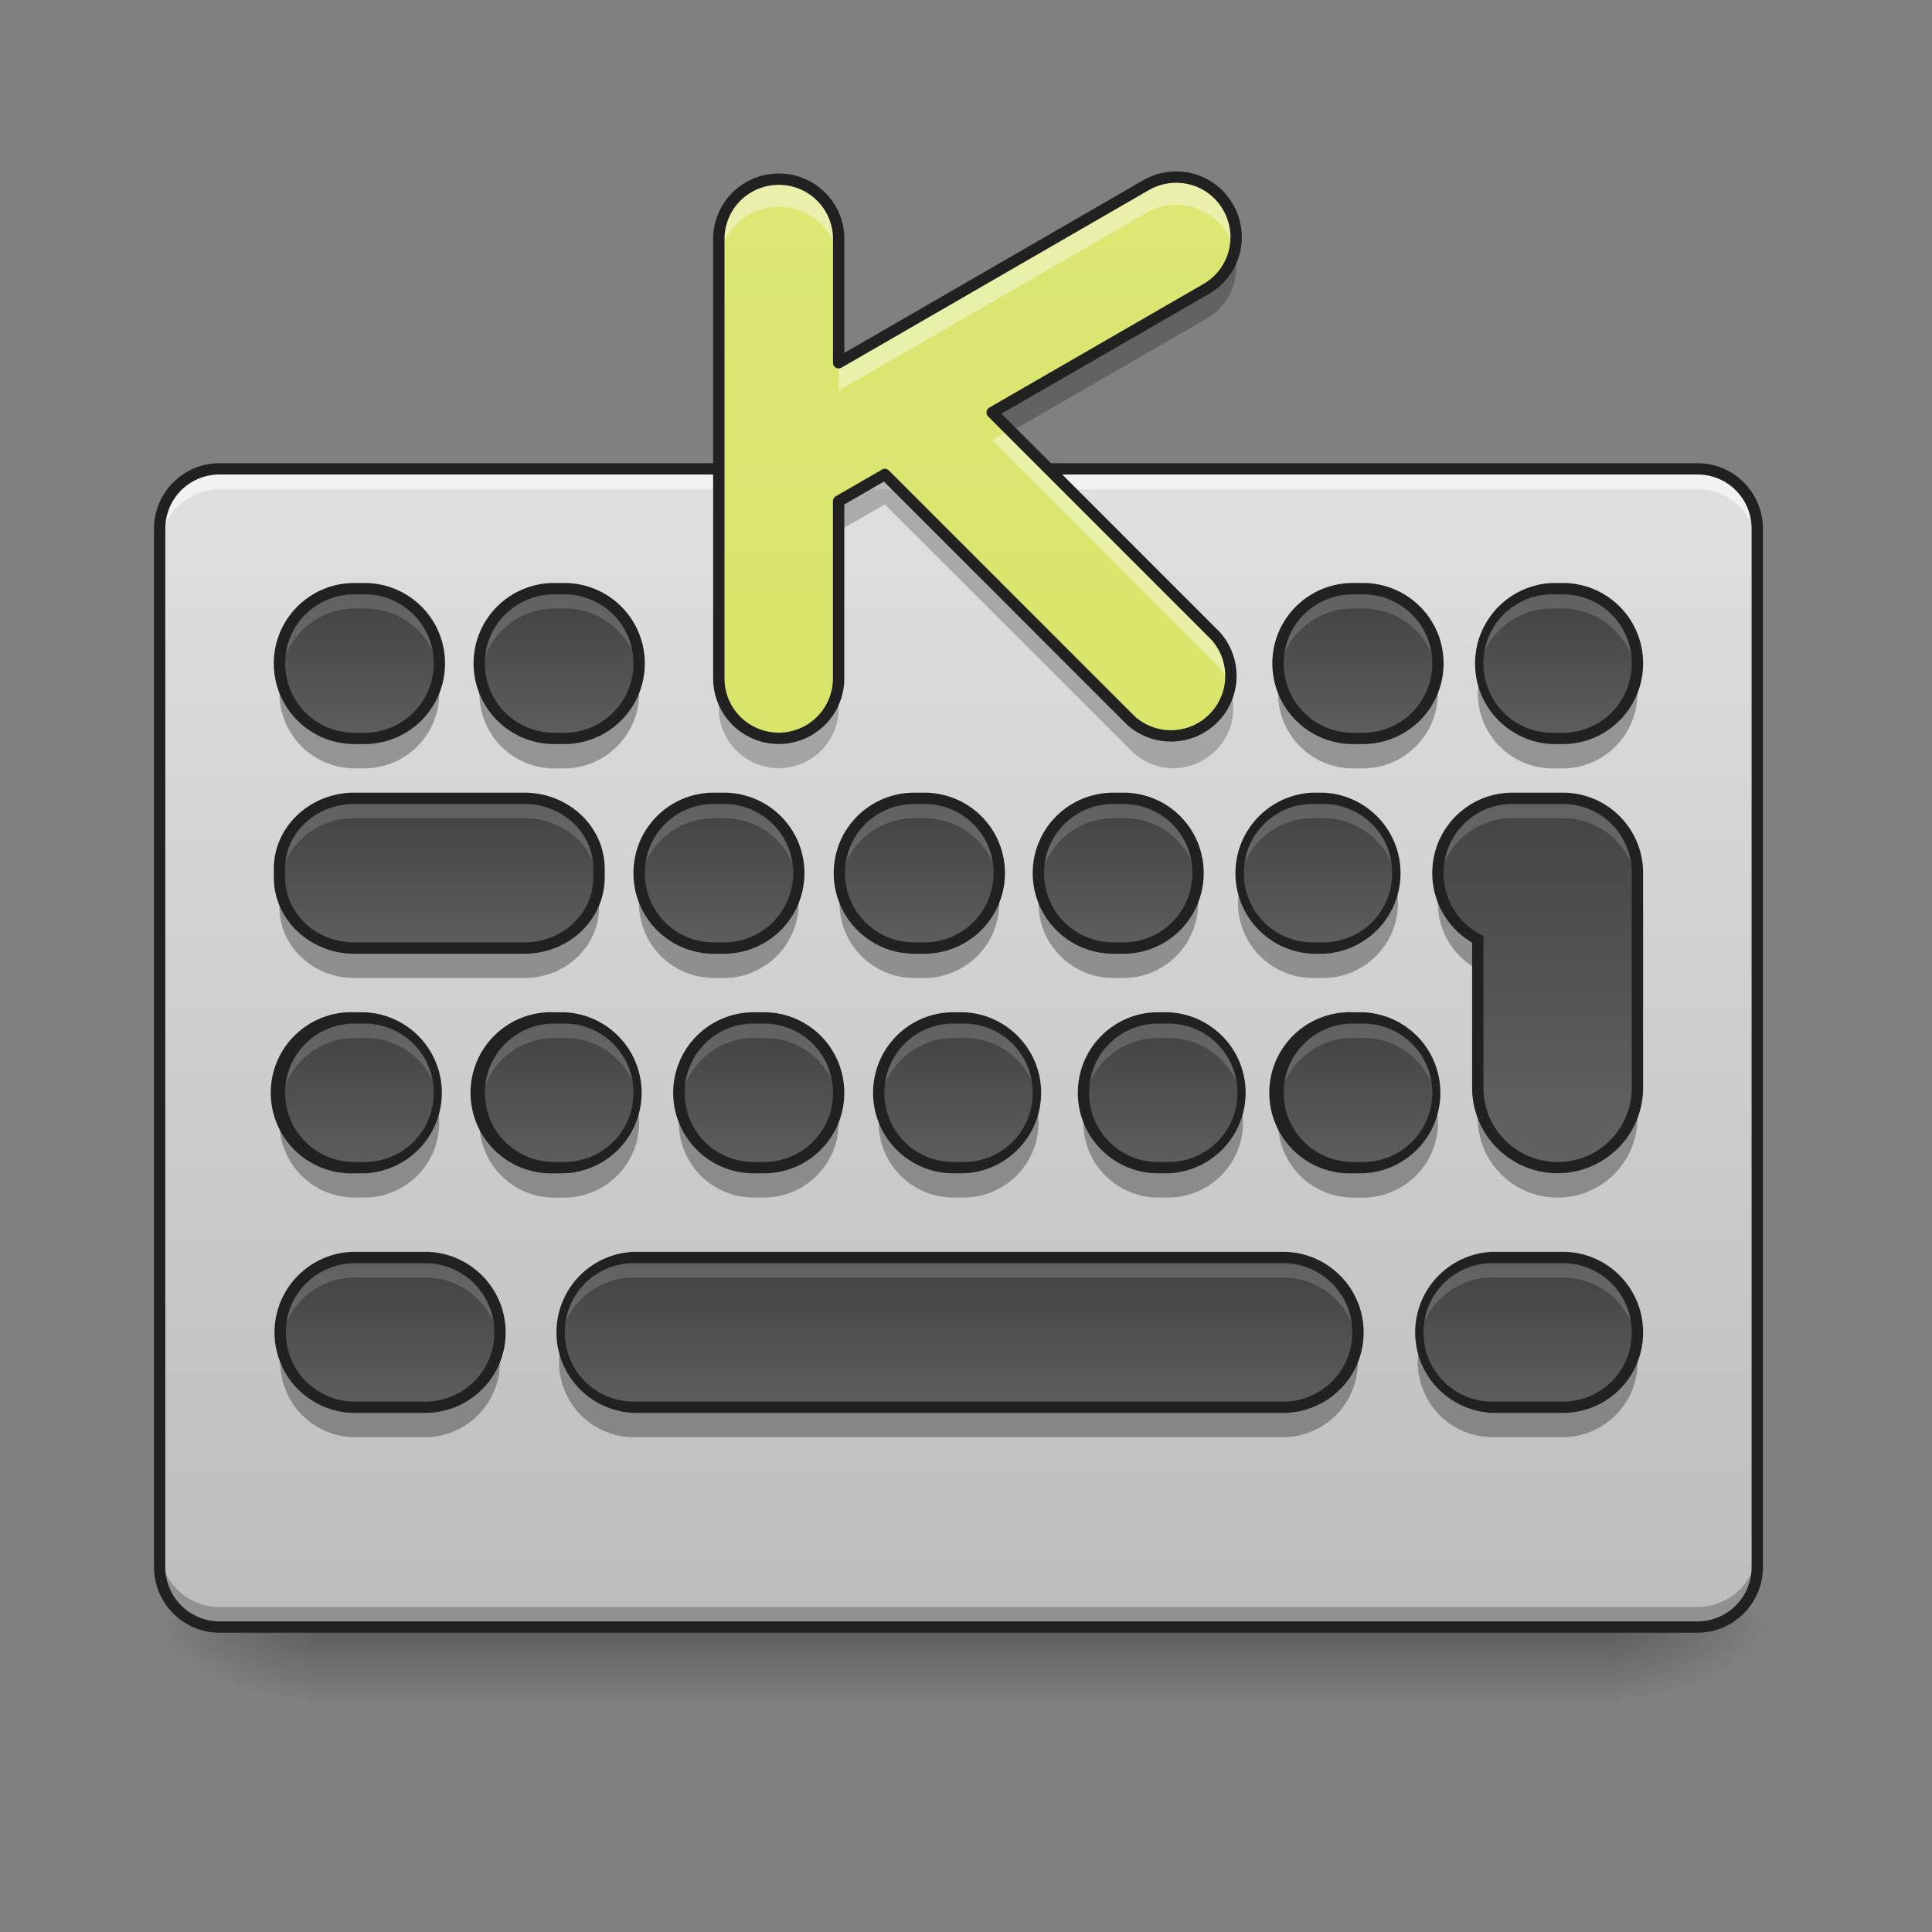 <svg height="32pt" viewBox="0 0 32 32" width="32pt" xmlns="http://www.w3.org/2000/svg" xmlns:xlink="http://www.w3.org/1999/xlink"><rect x="0" y="0" width="32" height="32" fill="#808080" stroke="none"/><linearGradient id="a" gradientUnits="userSpaceOnUse" x1="15.875" x2="15.875" y1="26.947" y2="28.27"><stop offset="0" stop-opacity=".275"/><stop offset="1" stop-opacity="0"/></linearGradient><linearGradient id="b"><stop offset="0" stop-opacity=".314"/><stop offset=".222" stop-opacity=".275"/><stop offset="1" stop-opacity="0"/></linearGradient><radialGradient id="c" cx="450.909" cy="189.579" gradientTransform="matrix(0 -.078 -.141 0 53.123 62.51)" gradientUnits="userSpaceOnUse" r="21.167" xlink:href="#b"/><radialGradient id="d" cx="450.909" cy="189.579" gradientTransform="matrix(0 .078 .141 0 -21.205 -8.613)" gradientUnits="userSpaceOnUse" r="21.167" xlink:href="#b"/><radialGradient id="e" cx="450.909" cy="189.579" gradientTransform="matrix(0 -.078 .141 0 -21.205 62.51)" gradientUnits="userSpaceOnUse" r="21.167" xlink:href="#b"/><radialGradient id="f" cx="450.909" cy="189.579" gradientTransform="matrix(0 .078 -.141 0 53.123 -8.613)" gradientUnits="userSpaceOnUse" r="21.167" xlink:href="#b"/><linearGradient id="g" gradientUnits="userSpaceOnUse" x1="18.521" x2="18.521" y1="26.782" y2="7.599"><stop offset="0" stop-color="#bdbdbd"/><stop offset="1" stop-color="#e0e0e0"/></linearGradient><linearGradient id="h"><stop offset="0" stop-color="#616161"/><stop offset="1" stop-color="#424242"/></linearGradient><linearGradient id="i" gradientTransform="matrix(.062 0 0 -.062 -1.985 27.982)" gradientUnits="userSpaceOnUse" x1="285.75" x2="285.75" xlink:href="#h" y1="135.604" y2="177.938"/><linearGradient id="j" gradientTransform="matrix(.062 0 0 -.062 -1.985 31.951)" gradientUnits="userSpaceOnUse" x1="285.75" x2="285.75" xlink:href="#h" y1="135.604" y2="177.938"/><linearGradient id="k" gradientTransform="matrix(.062 0 0 -.062 .662 24.344)" gradientUnits="userSpaceOnUse" x1="285.75" x2="285.75" xlink:href="#h" y1="135.604" y2="177.938"/><linearGradient id="l" gradientTransform="matrix(.062 0 0 -.062 4.63 27.982)" gradientUnits="userSpaceOnUse" x1="285.75" x2="285.75" xlink:href="#h" y1="135.604" y2="177.938"/><linearGradient id="m" gradientTransform="matrix(.062 0 0 -.062 3.97 24.344)" gradientUnits="userSpaceOnUse" x1="285.75" x2="285.75" xlink:href="#h" y1="135.604" y2="177.938"/><linearGradient id="n" gradientTransform="matrix(.062 0 0 -.062 4.63 20.87)" gradientUnits="userSpaceOnUse" x1="285.75" x2="285.75" xlink:href="#h" y1="135.604" y2="177.938"/><linearGradient id="o" gradientTransform="matrix(.062 0 0 -.062 7.938 20.87)" gradientUnits="userSpaceOnUse" x1="285.75" x2="285.75" xlink:href="#h" y1="135.604" y2="177.938"/><linearGradient id="p" gradientTransform="matrix(.062 0 0 -.062 -5.292 27.982)" gradientUnits="userSpaceOnUse" x1="285.75" x2="285.75" xlink:href="#h" y1="135.604" y2="177.938"/><linearGradient id="q" gradientTransform="matrix(.062 0 0 -.062 -5.954 24.344)" gradientUnits="userSpaceOnUse" x1="285.75" x2="285.75" xlink:href="#h" y1="135.604" y2="177.938"/><linearGradient id="r" gradientTransform="matrix(.062 0 0 -.062 -8.6 27.982)" gradientUnits="userSpaceOnUse" x1="285.75" x2="285.75" xlink:href="#h" y1="135.604" y2="177.938"/><linearGradient id="s" gradientTransform="matrix(.062 0 0 -.062 -8.6 20.87)" gradientUnits="userSpaceOnUse" x1="285.75" x2="285.75" xlink:href="#h" y1="135.604" y2="177.938"/><linearGradient id="t" gradientTransform="matrix(.062 0 0 -.062 -12.569 24.344)" gradientUnits="userSpaceOnUse" x1="285.75" x2="285.75" xlink:href="#h" y1="135.604" y2="177.938"/><linearGradient id="u" gradientTransform="matrix(.062 0 0 -.062 -11.907 20.87)" gradientUnits="userSpaceOnUse" x1="285.75" x2="285.75" xlink:href="#h" y1="135.604" y2="177.938"/><linearGradient id="v" gradientTransform="matrix(.062 0 0 -.062 6.946 31.951)" gradientUnits="userSpaceOnUse" x1="285.75" x2="285.75" xlink:href="#h" y1="135.604" y2="177.938"/><linearGradient id="w" gradientTransform="matrix(.062 0 0 -.062 -11.907 27.982)" gradientUnits="userSpaceOnUse" x1="285.75" x2="285.75" xlink:href="#h" y1="135.604" y2="177.938"/><linearGradient id="x" gradientUnits="userSpaceOnUse" x1="25.797" x2="25.797" xlink:href="#h" y1="18.843" y2="12.89"/><linearGradient id="y" gradientTransform="matrix(.062 0 0 -.062 1.406 27.982)" gradientUnits="userSpaceOnUse" x1="285.75" x2="285.75" xlink:href="#h" y1="135.604" y2="177.938"/><linearGradient id="z" gradientTransform="matrix(.062 0 0 -.062 -2.635 24.344)" gradientUnits="userSpaceOnUse" x1="285.75" x2="285.75" xlink:href="#h" y1="135.604" y2="177.938"/><linearGradient id="A" gradientTransform="matrix(.062 0 0 -.062 -11.896 31.951)" gradientUnits="userSpaceOnUse" x1="285.75" x2="285.75" xlink:href="#h" y1="135.604" y2="177.938"/><linearGradient id="B" gradientTransform="matrix(.017 0 -0 .017 0 0)" gradientUnits="userSpaceOnUse" x1="960" x2="960" y1="1615.118" y2="175.118"><stop offset="0" stop-color="#d4e157"/><stop offset="1" stop-color="#dce775"/></linearGradient><path d="m5.125 26.95h21.668v1.32h-21.668zm0 0" fill="url(#a)"/><path d="m26.793 26.95h2.645v-1.325h-2.645zm0 0" fill="url(#c)"/><path d="m5.125 26.95h-2.645v1.32h2.645zm0 0" fill="url(#d)"/><path d="m5.125 26.95h-2.645v-1.325h2.645zm0 0" fill="url(#e)"/><path d="m26.793 26.95h2.645v1.32h-2.645zm0 0" fill="url(#f)"/><path d="m3.637 7.766h24.476c.551 0 .992.441.992.992v17.199a.991.991 0 0 1 -.992.992h-24.476a.994.994 0 0 1 -.992-.992v-17.2c0-.55.445-.991.992-.991zm0 0" fill="url(#g)"/><path d="m15.793 17.355h.168a1.24 1.24 0 0 1 0 2.48h-.168a1.24 1.24 0 1 1 0-2.48zm-5.293 3.969h10.75a1.24 1.24 0 1 1 0 2.48h-10.75a1.24 1.24 0 1 1 0-2.48zm7.941-7.605h.164a1.24 1.24 0 1 1 0 2.48h-.164a1.24 1.24 0 1 1 0-2.48zm3.969 3.636h.164c.684 0 1.242.555 1.242 1.243 0 .683-.558 1.238-1.242 1.238h-.164a1.24 1.24 0 1 1 0-2.48zm-.664-3.636h.168a1.24 1.24 0 1 1 0 2.48h-.168a1.24 1.24 0 0 1 0-2.48zm.664-3.473h.164c.684 0 1.242.555 1.242 1.238 0 .684-.558 1.243-1.242 1.243h-.164a1.24 1.24 0 1 1 0-2.48zm3.305 0h.168c.683 0 1.238.555 1.238 1.238 0 .684-.555 1.243-1.238 1.243h-.168a1.242 1.242 0 0 1 -1.238-1.243c0-.683.554-1.238 1.238-1.238zm-13.231 7.109h.168a1.24 1.24 0 0 1 0 2.48h-.168a1.24 1.24 0 1 1 0-2.48zm-.66-3.636h.164a1.24 1.24 0 1 1 0 2.48h-.164a1.24 1.24 0 0 1 0-2.48zm-2.644 3.636h.164c.683 0 1.242.555 1.242 1.243 0 .683-.559 1.238-1.242 1.238h-.164a1.24 1.24 0 1 1 0-2.48zm0-7.109h.164c.683 0 1.242.555 1.242 1.238 0 .684-.559 1.243-1.242 1.243h-.164a1.24 1.24 0 1 1 0-2.48zm-3.309 3.473h2.813c.683 0 1.238.523 1.238 1.168v.14c0 .649-.555 1.172-1.238 1.172h-2.814c-.684 0-1.242-.523-1.242-1.172v-.14c0-.645.559-1.168 1.242-1.168zm0-3.473h.164a1.24 1.24 0 1 1 0 2.48h-.164a1.245 1.245 0 0 1 -1.242-1.242c0-.683.559-1.238 1.242-1.238zm18.852 11.078h1.16a1.24 1.24 0 0 1 0 2.48h-1.16a1.24 1.24 0 1 1 0-2.48zm-18.852-3.969h.164a1.24 1.24 0 1 1 0 2.48h-.164a1.242 1.242 0 0 1 -1.242-1.237c0-.688.559-1.243 1.242-1.243zm19.184-3.636c-.688 0-1.239.55-1.239 1.238 0 .48.266.89.66 1.098v2.457c0 .734.59 1.324 1.325 1.324.73 0 1.32-.59 1.32-1.324v-3.473-.047-.035c0-.687-.55-1.238-1.238-1.238zm0 0" fill-opacity=".314"/><path d="m3.637 26.957a.991.991 0 0 1 -.992-.992v-.34c0 .55.445.992.992.992h24.476c.551 0 .992-.441.992-.992v.34c0 .55-.44.992-.992.992zm0 0" fill-opacity=".235"/><path d="m15.793 19.34h.168a1.24 1.24 0 1 0 0-2.48h-.168a1.24 1.24 0 0 0 0 2.48zm0 0" fill="url(#i)"/><path d="m10.5 23.309h10.75a1.24 1.24 0 1 0 0-2.48h-10.75a1.24 1.24 0 0 0 0 2.48zm0 0" fill="url(#j)"/><path d="m3.637 7.766a.991.991 0 0 0 -.992.992v.34c0-.551.445-.993.992-.993h24.476c.551 0 .992.442.992.993v-.34a.989.989 0 0 0 -.992-.992zm0 0" fill="#fff" fill-opacity=".588"/><path d="m3.637 7.672c-.598 0-1.086.484-1.086 1.086v17.199c0 .598.488 1.086 1.086 1.086h24.476c.602 0 1.086-.488 1.086-1.086v-17.2c0-.6-.484-1.085-1.086-1.085zm0 .187h24.476c.5 0 .899.399.899.899v17.199a.896.896 0 0 1 -.899.898h-24.476a.899.899 0 0 1 -.899-.898v-17.2c0-.5.403-.898.899-.898zm0 0" fill="#212121"/><path d="m18.441 15.703h.164a1.24 1.24 0 0 0 0-2.48h-.164a1.24 1.24 0 1 0 0 2.48zm0 0" fill="url(#k)"/><path d="m22.41 19.34h.164c.684 0 1.242-.555 1.242-1.238 0-.688-.558-1.243-1.242-1.243h-.164a1.24 1.24 0 1 0 0 2.48zm0 0" fill="url(#l)"/><path d="m21.746 15.703h.168a1.24 1.24 0 0 0 0-2.48h-.168a1.24 1.24 0 1 0 0 2.48zm0 0" fill="url(#m)"/><path d="m22.41 12.23h.164c.684 0 1.242-.558 1.242-1.242 0-.683-.558-1.238-1.242-1.238h-.164a1.24 1.24 0 1 0 0 2.48zm0 0" fill="url(#n)"/><path d="m25.715 12.23h.168c.683 0 1.238-.558 1.238-1.242 0-.683-.555-1.238-1.238-1.238h-.168c-.684 0-1.238.555-1.238 1.238 0 .684.554 1.242 1.238 1.242zm0 0" fill="url(#o)"/><path d="m12.484 19.34h.168a1.24 1.24 0 1 0 0-2.48h-.168a1.24 1.24 0 0 0 0 2.48zm0 0" fill="url(#p)"/><path d="m11.824 15.703h.164a1.24 1.24 0 1 0 0-2.48h-.164a1.24 1.24 0 1 0 0 2.48zm0 0" fill="url(#q)"/><path d="m9.18 19.34h.164c.683 0 1.242-.555 1.242-1.238 0-.688-.559-1.243-1.242-1.243h-.164a1.24 1.24 0 1 0 0 2.48zm0 0" fill="url(#r)"/><path d="m9.18 12.23h.164c.683 0 1.242-.558 1.242-1.242 0-.683-.559-1.238-1.242-1.238h-.164a1.24 1.24 0 1 0 0 2.48zm0 0" fill="url(#s)"/><path d="m5.871 15.703h2.813c.683 0 1.238-.523 1.238-1.172v-.14c0-.645-.555-1.168-1.238-1.168h-2.814c-.684 0-1.242.523-1.242 1.168v.14c0 .649.559 1.172 1.242 1.172zm0 0" fill="url(#t)"/><path d="m5.871 12.23h.164a1.24 1.24 0 1 0 0-2.48h-.164c-.684 0-1.242.555-1.242 1.238 0 .684.559 1.242 1.242 1.242zm0 0" fill="url(#u)"/><path d="m24.723 23.309h1.16c.683 0 1.238-.555 1.238-1.239a1.24 1.24 0 0 0 -1.238-1.242h-1.16a1.24 1.24 0 0 0 0 2.48zm0 0" fill="url(#v)"/><path d="m5.871 19.34h.164a1.24 1.24 0 1 0 0-2.48h-.164c-.684 0-1.242.554-1.242 1.242 0 .683.559 1.238 1.242 1.238zm0 0" fill="url(#w)"/><path d="m25.055 13.223c-.688 0-1.239.55-1.239 1.238 0 .48.266.89.66 1.098v2.457c0 .734.59 1.324 1.325 1.324.73 0 1.32-.59 1.32-1.324v-3.473-.047-.035c0-.688-.55-1.238-1.238-1.238zm0 0" fill="url(#x)"/><path d="m10.5 20.828a1.24 1.24 0 0 0 -1.227 1.406 1.233 1.233 0 0 1 1.227-1.074h10.75c.633 0 1.148.465 1.23 1.074a1.24 1.24 0 0 0 -1.23-1.406zm11.246-7.605a1.234 1.234 0 0 0 -1.226 1.406 1.236 1.236 0 0 1 1.226-1.078h.168c.629 0 1.148.469 1.227 1.078a1.234 1.234 0 0 0 -1.227-1.406zm-15.875 0c-.687 0-1.242.52-1.242 1.168v.14c0 .031.004.063.008.098.05-.606.582-1.078 1.234-1.078h2.813c.652 0 1.183.472 1.234 1.078.004-.035.004-.066.004-.098v-.14c0-.649-.55-1.168-1.238-1.168zm18.852 7.605a1.24 1.24 0 0 0 -1.227 1.406 1.233 1.233 0 0 1 1.227-1.074h1.16c.629 0 1.148.465 1.226 1.074a1.237 1.237 0 0 0 -1.227-1.406zm.332-7.605c-.688 0-1.239.55-1.239 1.238 0 .059.004.113.008.168a1.24 1.24 0 0 1 1.23-1.078h.829c.687 0 1.238.554 1.238 1.242v-.25-.047-.035c0-.688-.55-1.238-1.238-1.238zm2.066 1.57v.082zm-4.711 2.067a1.24 1.24 0 0 0 -1.23 1.406 1.237 1.237 0 0 1 1.23-1.075h.164c.633 0 1.149.465 1.23 1.075a1.24 1.24 0 0 0 -1.23-1.406zm-6.605 0c-.688 0-1.239.554-1.239 1.242 0 .054.004.109.008.164a1.24 1.24 0 0 1 1.23-1.075h.165c.633 0 1.148.465 1.23 1.075a1.24 1.24 0 0 0 -1.23-1.406zm-3.309 0a1.237 1.237 0 0 0 -1.226 1.406 1.233 1.233 0 0 1 1.226-1.075h.168c.629 0 1.149.465 1.227 1.075a1.237 1.237 0 0 0 -1.227-1.406zm-3.305 0a1.24 1.24 0 0 0 -1.23 1.406 1.237 1.237 0 0 1 1.23-1.075h.164a1.24 1.24 0 0 1 1.23 1.075c.005-.055.009-.11.009-.164 0-.688-.551-1.243-1.239-1.243zm-3.308 0a1.24 1.24 0 0 0 -1.23 1.406 1.237 1.237 0 0 1 1.23-1.075h.164c.633 0 1.148.465 1.23 1.075a1.24 1.24 0 0 0 -1.23-1.406zm16.527-7.11a1.237 1.237 0 0 0 -1.23 1.402 1.24 1.24 0 0 1 1.23-1.074h.164a1.24 1.24 0 0 1 1.23 1.074 1.237 1.237 0 0 0 -1.23-1.402zm-13.219 0a1.237 1.237 0 0 0 -1.23 1.402 1.24 1.24 0 0 1 1.23-1.074h.164c.63 0 1.149.469 1.23 1.074a2.2 2.2 0 0 0 .009-.164c0-.687-.551-1.238-1.239-1.238zm-3.308 0a1.237 1.237 0 0 0 -1.23 1.402 1.24 1.24 0 0 1 1.23-1.074h.164a1.24 1.24 0 0 1 1.23 1.074 1.237 1.237 0 0 0 -1.23-1.402zm19.824 0a1.237 1.237 0 0 0 -1.23 1.402 1.24 1.24 0 0 1 1.23-1.074h.164c.629 0 1.149.469 1.23 1.074a2.2 2.2 0 0 0 .008-.164c0-.687-.55-1.238-1.238-1.238zm-7.257 3.473a1.236 1.236 0 0 0 -1.227 1.406 1.236 1.236 0 0 1 1.226-1.078h.168c.63 0 1.149.469 1.227 1.078a1.234 1.234 0 0 0 -1.227-1.406zm-6.626 0c-.687 0-1.238.55-1.238 1.238 0 .059.004.113.008.168a1.243 1.243 0 0 1 1.23-1.078h.164c.633 0 1.153.469 1.23 1.078a1.237 1.237 0 0 0 -1.23-1.406zm0 0" fill="#c7c7c7" fill-opacity=".235"/><path d="m15.793 19.434a1.331 1.331 0 0 1 -1.332-1.332c0-.739.594-1.336 1.332-1.336h.168a1.335 1.335 0 0 1 0 2.668zm0-.188h.168c.637 0 1.144-.508 1.144-1.144 0-.637-.507-1.149-1.144-1.149h-.168c-.637 0-1.145.512-1.145 1.149 0 .636.508 1.144 1.145 1.144zm-5.293 4.156a1.335 1.335 0 0 1 0-2.668h10.75c.738 0 1.336.598 1.336 1.336 0 .739-.598 1.332-1.336 1.332zm0-.187h10.75c.637 0 1.148-.508 1.148-1.145 0-.636-.511-1.148-1.148-1.148h-10.75c-.637 0-1.145.512-1.145 1.148 0 .637.508 1.145 1.145 1.145zm7.941-7.418a1.335 1.335 0 0 1 -1.336-1.336c0-.738.598-1.332 1.336-1.332h.164c.739 0 1.332.594 1.332 1.332s-.593 1.336-1.332 1.336zm0-.188h.164c.637 0 1.145-.511 1.145-1.148s-.508-1.145-1.145-1.145h-.164c-.636 0-1.148.508-1.148 1.145s.512 1.148 1.148 1.148zm3.969 3.825a1.335 1.335 0 1 1 0-2.668h.164a1.335 1.335 0 0 1 0 2.668zm0-.188h.164c.637 0 1.149-.508 1.149-1.144 0-.637-.512-1.149-1.149-1.149h-.164c-.637 0-1.148.512-1.148 1.149 0 .636.511 1.144 1.148 1.144zm-.664-3.449a1.335 1.335 0 0 1 0-2.668h.168a1.335 1.335 0 0 1 0 2.668zm0-.188h.168c.637 0 1.145-.511 1.145-1.148s-.508-1.145-1.145-1.145h-.168c-.637 0-1.144.508-1.144 1.145s.507 1.148 1.144 1.148zm.664-3.285a1.335 1.335 0 0 1 -1.336-1.336c0-.738.598-1.332 1.336-1.332h.164c.738 0 1.336.594 1.336 1.332 0 .739-.598 1.336-1.336 1.336zm0-.187h.164c.637 0 1.149-.512 1.149-1.149 0-.636-.512-1.144-1.149-1.144h-.164c-.637 0-1.148.508-1.148 1.144 0 .637.511 1.149 1.148 1.149zm3.305.187a1.335 1.335 0 0 1 0-2.668h.168c.738 0 1.332.594 1.332 1.332 0 .739-.594 1.336-1.332 1.336zm0-.187h.168c.637 0 1.144-.512 1.144-1.149 0-.636-.507-1.144-1.144-1.144h-.168c-.637 0-1.145.508-1.145 1.144 0 .637.508 1.149 1.145 1.149zm-13.231 7.297a1.334 1.334 0 0 1 0-2.668h.168c.739 0 1.332.597 1.332 1.336 0 .734-.593 1.332-1.332 1.332zm0-.188h.168c.637 0 1.145-.508 1.145-1.144 0-.637-.508-1.149-1.145-1.149h-.168c-.636 0-1.144.512-1.144 1.149 0 .636.508 1.144 1.144 1.144zm-.66-3.449a1.332 1.332 0 0 1 -1.332-1.336c0-.738.594-1.332 1.332-1.332h.164c.739 0 1.336.594 1.336 1.332s-.597 1.336-1.336 1.336zm0-.188h.164c.637 0 1.149-.511 1.149-1.148s-.512-1.145-1.149-1.145h-.164c-.636 0-1.144.508-1.144 1.145s.508 1.148 1.144 1.148zm-2.644 3.825a1.335 1.335 0 1 1 0-2.668h.164a1.335 1.335 0 0 1 0 2.668zm0-.188h.164c.636 0 1.148-.508 1.148-1.144 0-.637-.512-1.149-1.148-1.149h-.164c-.637 0-1.149.512-1.149 1.149 0 .636.512 1.144 1.149 1.144zm0-6.922a1.335 1.335 0 0 1 -1.336-1.336c0-.738.597-1.332 1.336-1.332h.164c.738 0 1.336.594 1.336 1.332 0 .739-.598 1.336-1.336 1.336zm0-.187h.164c.636 0 1.148-.512 1.148-1.149 0-.636-.512-1.144-1.148-1.144h-.164c-.637 0-1.149.508-1.149 1.144 0 .637.512 1.149 1.149 1.149zm-3.309 3.66c-.734 0-1.336-.563-1.336-1.266v-.14c0-.7.602-1.262 1.336-1.262h2.813c.734 0 1.332.562 1.332 1.262v.14c0 .703-.598 1.266-1.332 1.266zm0-.188h2.813c.636 0 1.144-.484 1.144-1.078v-.14c0-.594-.508-1.075-1.144-1.075h-2.814c-.64 0-1.148.48-1.148 1.075v.14c0 .594.507 1.078 1.148 1.078zm0-3.285a1.335 1.335 0 0 1 -1.336-1.336c0-.738.598-1.332 1.336-1.332h.164c.738 0 1.336.594 1.336 1.332 0 .739-.598 1.336-1.336 1.336zm0-.187h.164c.637 0 1.149-.512 1.149-1.149 0-.636-.512-1.144-1.149-1.144h-.164c-.637 0-1.148.508-1.148 1.144 0 .637.511 1.149 1.148 1.149zm18.852 11.265a1.335 1.335 0 0 1 0-2.668h1.16c.738 0 1.332.598 1.332 1.336 0 .739-.594 1.332-1.332 1.332zm0-.187h1.16c.637 0 1.144-.508 1.144-1.145 0-.636-.507-1.148-1.144-1.148h-1.16c-.637 0-1.145.512-1.145 1.148 0 .637.508 1.145 1.145 1.145zm.332-10.086c-.739 0-1.332.594-1.332 1.332 0 .492.265.918.66 1.152v2.403a1.415 1.415 0 1 0 2.832 0v-3.473-.043-.04c0-.737-.594-1.331-1.332-1.331zm0 .187h.828c.637 0 1.144.508 1.144 1.145v3.555c0 .683-.547 1.23-1.226 1.23-.684 0-1.23-.547-1.23-1.23v-2.512l-.051-.027a1.14 1.14 0 0 1 -.61-1.016c0-.637.508-1.145 1.145-1.145zm-19.184 6.118a1.335 1.335 0 1 1 0-2.668h.164a1.335 1.335 0 0 1 0 2.668zm0-.188h.164c.637 0 1.149-.508 1.149-1.144 0-.637-.512-1.149-1.149-1.149h-.164c-.637 0-1.148.512-1.148 1.149 0 .636.511 1.144 1.148 1.144zm0 0" fill="#212121"/><path d="m19.184 17.355h.164a1.24 1.24 0 1 1 0 2.48h-.164a1.24 1.24 0 1 1 0-2.48zm0 0" fill-opacity=".314"/><path d="m19.184 19.34h.164a1.24 1.24 0 1 0 0-2.48h-.164a1.24 1.24 0 0 0 0 2.48zm0 0" fill="url(#y)"/><path d="m19.184 16.86c-.688 0-1.239.554-1.239 1.242 0 .054.004.109.008.164a1.24 1.24 0 0 1 1.23-1.075h.165c.632 0 1.152.465 1.23 1.075a1.24 1.24 0 0 0 -1.23-1.406zm0 0" fill="#c7c7c7" fill-opacity=".235"/><path d="m19.184 19.434a1.331 1.331 0 0 1 -1.332-1.332c0-.739.593-1.336 1.332-1.336h.164a1.335 1.335 0 0 1 0 2.668zm0-.188h.164a1.14 1.14 0 0 0 1.148-1.144c0-.637-.508-1.149-1.148-1.149h-.164c-.637 0-1.145.512-1.145 1.149 0 .636.508 1.144 1.145 1.144zm0 0" fill="#212121"/><path d="m15.145 13.719h.164c.683 0 1.242.554 1.242 1.238 0 .688-.559 1.242-1.242 1.242h-.164a1.24 1.24 0 1 1 0-2.48zm0 0" fill-opacity=".314"/><path d="m15.145 15.703h.164c.683 0 1.242-.555 1.242-1.242 0-.684-.559-1.238-1.242-1.238h-.164a1.24 1.24 0 1 0 0 2.48zm0 0" fill="url(#z)"/><path d="m15.145 13.223a1.237 1.237 0 0 0 -1.23 1.406 1.24 1.24 0 0 1 1.23-1.078h.164a1.24 1.24 0 0 1 1.23 1.078 1.237 1.237 0 0 0 -1.23-1.406zm0 0" fill="#c7c7c7" fill-opacity=".235"/><path d="m15.145 15.797a1.335 1.335 0 0 1 -1.336-1.336c0-.738.597-1.332 1.336-1.332h.164c.738 0 1.336.594 1.336 1.332s-.598 1.336-1.336 1.336zm0-.188h.164c.636 0 1.148-.511 1.148-1.148s-.512-1.145-1.148-1.145h-.164c-.637 0-1.149.508-1.149 1.145s.512 1.148 1.149 1.148zm0 0" fill="#212121"/><path d="m5.883 21.324h1.156a1.24 1.24 0 1 1 0 2.48h-1.156a1.24 1.24 0 1 1 0-2.48zm0 0" fill-opacity=".314"/><path d="m5.883 23.309h1.156a1.24 1.24 0 1 0 0-2.48h-1.156a1.24 1.24 0 1 0 0 2.48zm0 0" fill="url(#A)"/><path d="m5.883 20.828a1.24 1.24 0 0 0 -1.23 1.406 1.237 1.237 0 0 1 1.23-1.074h1.156c.633 0 1.149.465 1.23 1.074a1.24 1.24 0 0 0 -1.23-1.406zm0 0" fill="#c7c7c7" fill-opacity=".235"/><path d="m5.883 23.402a1.332 1.332 0 0 1 -1.336-1.332c0-.738.598-1.336 1.336-1.336h1.156c.738 0 1.336.598 1.336 1.336 0 .739-.598 1.332-1.336 1.332zm0-.187h1.156c.637 0 1.149-.508 1.149-1.145 0-.636-.512-1.148-1.149-1.148h-1.156c-.637 0-1.149.512-1.149 1.148 0 .637.512 1.145 1.149 1.145zm0 0" fill="#212121"/><path d="m19.504 2.934a1 1 0 0 0 -.52.132l-5.093 2.942v-2.048a.989.989 0 0 0 -.993-.992.991.991 0 0 0 -.992.992v7.277a.991.991 0 1 0 1.984 0v-2.936l.766-.442 4.078 4.079a.993.993 0 0 0 1.402-1.402l-3.702-3.704 3.546-2.047a.99.99 0 0 0 .36-1.355.985.985 0 0 0 -.836-.496zm0 0" fill="url(#B)"/><path d="m19.473 2.934a1.053 1.053 0 0 0 -.489.132l-5.093 2.942v.46l5.093-2.94a.97.97 0 0 1 .52-.137.99.99 0 0 1 .836.5c.05.086.086.175.11.265a1 1 0 0 0 -.946-1.222zm-6.575.035a.991.991 0 0 0 -.992.992v.457c0-.55.446-.992.992-.992.551 0 .993.441.993.992v-.457a.989.989 0 0 0 -.993-.992zm3.825 4.156-.29.164 3.704 3.703c.136.137.222.301.265.473a.993.993 0 0 0 -.265-.93zm0 0" fill="#fff" fill-opacity=".392"/><path d="m20.445 4.172a1.01 1.01 0 0 1 -.465.613l-3.546 2.047.316.313 3.23-1.864a.996.996 0 0 0 .465-1.11zm-5.789 3.687-.765.438v.496l.765-.438 4.078 4.075a.986.986 0 0 0 1.403 0 .986.986 0 0 0 .258-.95.981.981 0 0 1 -.258.454.986.986 0 0 1 -1.403 0zm-2.75 3.375v.496c0 .551.446.993.992.993.551 0 .993-.442.993-.993v-.496c0 .551-.442.993-.993.993a.991.991 0 0 1 -.992-.993zm0 0" fill-opacity=".235"/><path d="m19.504 2.934a1 1 0 0 0 -.52.132l-5.093 2.942v-2.048a.989.989 0 0 0 -.993-.992.991.991 0 0 0 -.992.992v7.277a.991.991 0 1 0 1.984 0v-2.936l.766-.442 4.078 4.078a.993.993 0 0 0 1.402-1.402l-3.702-3.703 3.546-2.047a.99.99 0 0 0 .36-1.355.985.985 0 0 0 -.836-.496zm0 0" fill="none" stroke="#212121" stroke-linecap="round" stroke-linejoin="round" stroke-width=".188"/></svg>